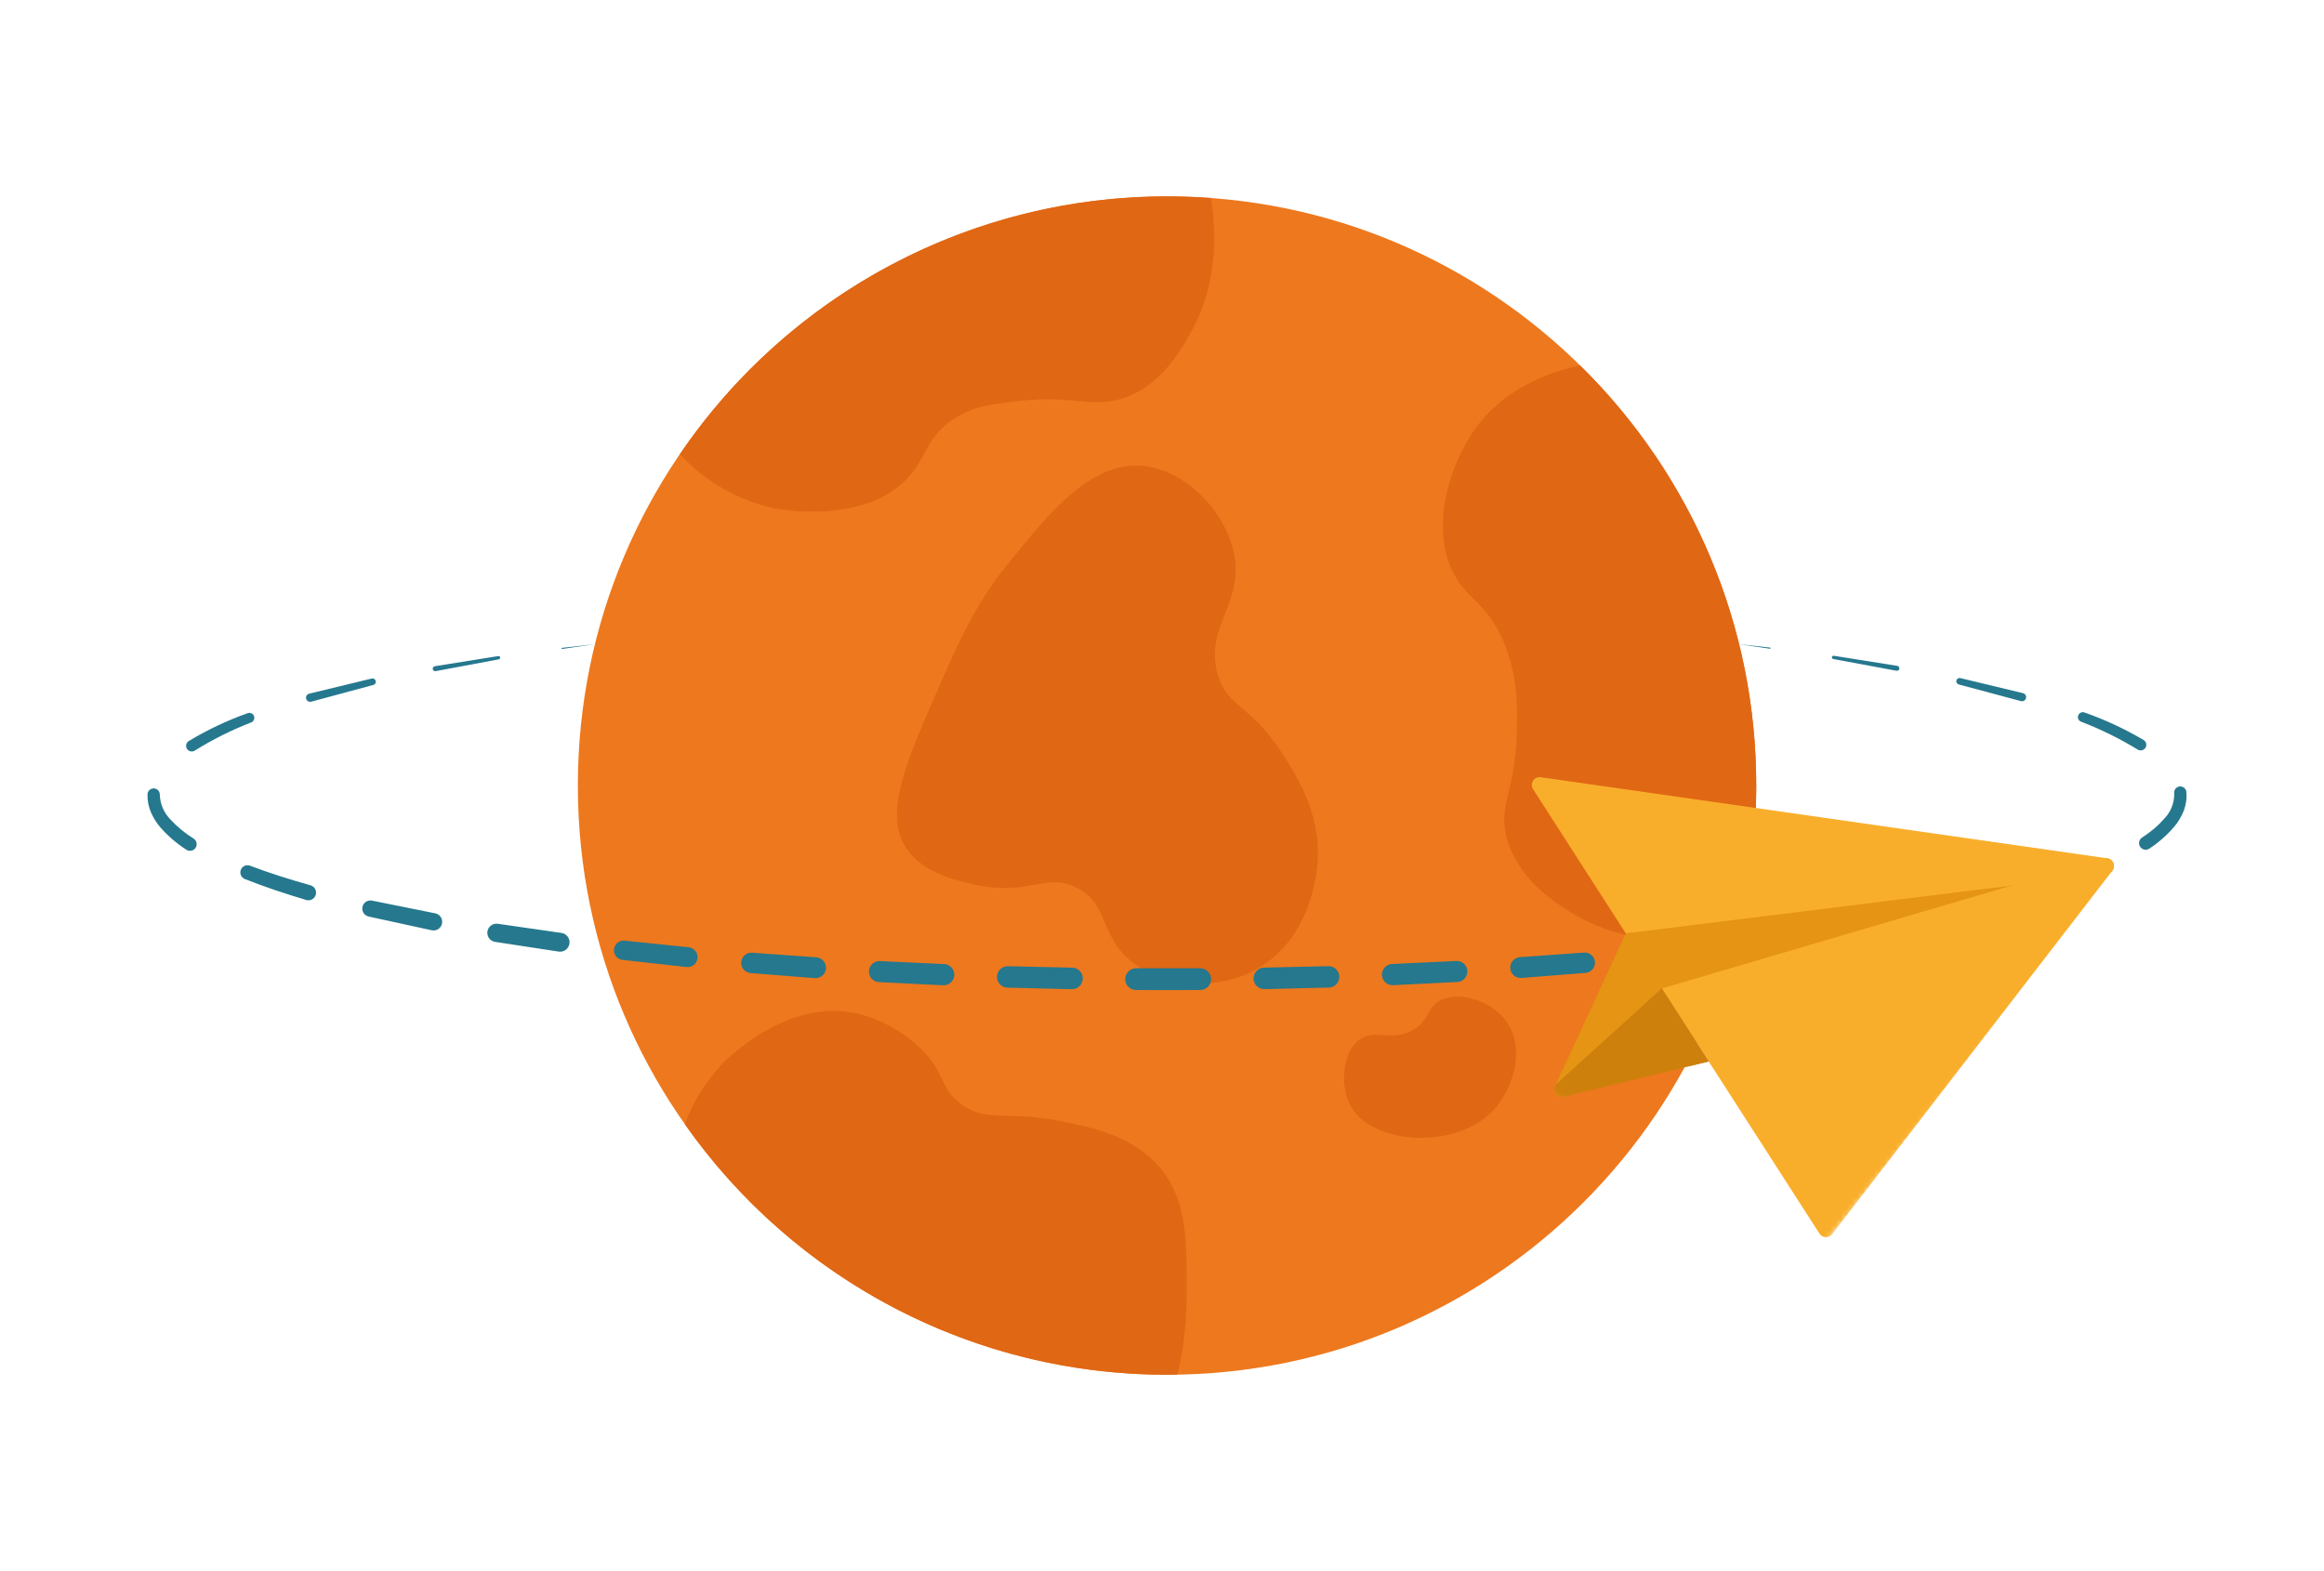 <svg width="426" height="288" viewBox="0 0 426 288" fill="none" xmlns="http://www.w3.org/2000/svg">
<path d="M213.924 252C273.571 252 321.924 203.647 321.924 144C321.924 84.353 273.571 36 213.924 36C154.277 36 105.924 84.353 105.924 144C105.924 203.647 154.277 252 213.924 252Z" fill="#EE781D"/>
<path d="M218.004 61.44C216.054 64.79 212.574 70.75 206.004 72.96C200.164 74.92 196.364 72.4 187.284 73.44C181.794 74.07 178.344 74.46 174.804 76.8C169.664 80.2 169.974 83.93 166.164 87.84C157.944 96.28 142.534 93.3 141.684 93.12C135.127 91.639 129.176 88.197 124.624 83.25C134.52 68.682 147.833 56.759 163.4 48.523C178.966 40.286 196.313 35.987 213.924 36C216.624 36 219.314 36.1 221.964 36.29C223.024 42.88 223.194 52.55 218.004 61.44ZM184.884 103.2C192.424 93.879 200.184 84.285 209.844 85.44C217.461 86.351 224.547 93.74 226.164 101.28C228.184 110.698 220.53 115.022 223.284 123.84C225.157 129.836 229.052 128.976 234.804 137.76C237.521 141.91 242.11 148.917 241.524 157.92C241.39 159.979 240.3 172.695 229.524 178.08C222.443 181.619 213.575 180.795 207.924 176.64C201.396 171.841 203.493 165.784 197.364 162.72C191.776 159.927 188.523 164.207 179.124 162.24C175.659 161.515 169.265 160.176 166.164 155.52C161.905 149.123 166.039 139.734 172.404 125.28C175.989 117.138 178.832 110.682 184.884 103.2ZM321.924 144C321.928 153.121 320.782 162.206 318.514 171.04C308.584 173.38 296.884 172.98 287.604 167.04C284.864 165.29 277.864 160.81 276.084 153.12C274.744 147.32 277.664 145.3 278.004 134.88C278.154 130.15 278.354 124.05 275.604 117.6C272.394 110.07 268.494 109.9 266.004 104.16C262.284 95.59 266.064 84.73 270.324 78.72C274.864 72.32 281.914 68.68 289.624 66.98C299.869 77.018 308.004 89.002 313.551 102.229C319.098 115.455 321.945 129.657 321.924 144ZM247.764 203.04C245.444 199.21 246.093 192.794 249.204 190.56C252.06 188.509 255.357 191.155 259.284 188.64C262.164 186.796 261.552 184.631 264.084 183.36C267.578 181.607 273.339 183.423 276.084 187.2C279.619 192.064 277.447 199.205 274.164 203.04C267.505 210.819 251.988 210.01 247.764 203.04ZM215.784 251.97C215.164 251.99 214.544 252 213.924 252C196.58 252.012 179.49 247.842 164.101 239.843C148.712 231.844 135.479 220.252 125.524 206.05C126.998 202.096 129.226 198.465 132.084 195.36C132.964 194.41 143.964 182.94 157.044 185.76C161.58 186.868 165.729 189.191 169.044 192.48C173.264 196.78 172.264 199.19 175.764 202.08C180.354 205.87 184.304 203.56 194.004 205.44C199.484 206.5 207.194 208 212.244 213.6C217.424 219.34 217.474 226.8 217.524 234.24C217.554 237.83 217.604 245.26 215.784 251.97Z" fill="#E06714"/>
<path d="M318.504 118.042L324.47 118.706C324.497 118.71 324.521 118.723 324.538 118.744C324.555 118.765 324.562 118.792 324.559 118.819C324.556 118.846 324.543 118.87 324.522 118.887C324.501 118.904 324.474 118.912 324.447 118.909L324.443 118.909L318.504 118.042ZM336.144 120.206L347.773 122.058C347.832 122.067 347.889 122.088 347.941 122.119C347.992 122.149 348.037 122.19 348.073 122.239C348.108 122.287 348.134 122.342 348.148 122.401C348.162 122.459 348.165 122.52 348.155 122.579C348.146 122.639 348.125 122.695 348.093 122.747C348.061 122.798 348.02 122.842 347.971 122.877C347.922 122.912 347.867 122.937 347.808 122.95C347.75 122.964 347.689 122.965 347.63 122.955L347.62 122.953L347.605 122.951L336.049 120.803L336.041 120.801C335.963 120.787 335.894 120.742 335.848 120.677C335.803 120.612 335.785 120.531 335.798 120.453C335.812 120.374 335.856 120.305 335.92 120.258C335.985 120.212 336.065 120.193 336.144 120.206ZM359.343 124.299L370.818 127.06C370.914 127.083 371.004 127.125 371.084 127.183C371.164 127.241 371.232 127.314 371.283 127.399C371.335 127.483 371.369 127.576 371.385 127.674C371.4 127.771 371.396 127.871 371.373 127.967C371.35 128.063 371.308 128.154 371.25 128.234C371.192 128.313 371.119 128.381 371.034 128.433C370.95 128.484 370.856 128.519 370.759 128.534C370.661 128.55 370.562 128.546 370.466 128.522L370.451 128.519L370.406 128.507L359.075 125.475L359.046 125.467C358.893 125.426 358.762 125.326 358.681 125.19C358.601 125.053 358.578 124.89 358.617 124.736C358.656 124.583 358.754 124.45 358.89 124.369C359.026 124.287 359.188 124.262 359.343 124.299ZM382.108 130.607C385.872 131.931 389.497 133.618 392.933 135.646C393.049 135.717 393.149 135.809 393.228 135.919C393.308 136.028 393.365 136.153 393.397 136.284C393.428 136.416 393.434 136.552 393.412 136.686C393.391 136.82 393.344 136.948 393.273 137.063C393.202 137.179 393.11 137.279 393 137.359C392.89 137.438 392.766 137.495 392.635 137.527C392.503 137.558 392.366 137.564 392.233 137.543C392.099 137.521 391.971 137.474 391.855 137.403L391.85 137.4L391.839 137.393C388.542 135.382 385.07 133.674 381.465 132.291C381.243 132.204 381.066 132.033 380.97 131.816C380.874 131.598 380.867 131.352 380.952 131.13C381.037 130.908 381.206 130.728 381.423 130.63C381.639 130.532 381.886 130.524 382.108 130.607ZM400.774 145.177C400.879 146.33 400.719 147.492 400.308 148.575C399.905 149.602 399.346 150.561 398.65 151.417C397.31 153.012 395.744 154.403 394.002 155.546C393.871 155.636 393.723 155.7 393.567 155.734C393.412 155.767 393.251 155.77 393.094 155.741C392.937 155.712 392.788 155.653 392.654 155.567C392.52 155.48 392.405 155.368 392.314 155.237C392.224 155.106 392.16 154.959 392.126 154.803C392.093 154.647 392.09 154.486 392.119 154.33C392.147 154.173 392.207 154.024 392.293 153.89C392.379 153.756 392.491 153.64 392.622 153.55L392.634 153.542L392.652 153.53C394.211 152.545 395.62 151.339 396.833 149.95C397.981 148.712 398.594 147.072 398.54 145.386L398.54 145.378C398.514 145.082 398.606 144.788 398.797 144.561C398.988 144.333 399.261 144.19 399.556 144.164C399.852 144.137 400.146 144.229 400.375 144.418C400.603 144.608 400.747 144.881 400.774 145.177ZM383.301 160.995C379.612 162.475 375.854 163.73 372.068 164.864C371.714 164.969 371.333 164.929 371.008 164.753C370.683 164.578 370.441 164.28 370.335 163.926C370.229 163.572 370.267 163.191 370.442 162.865C370.617 162.54 370.914 162.297 371.268 162.19L371.29 162.184C375.031 161.126 378.737 159.952 382.347 158.568C382.668 158.444 383.025 158.452 383.34 158.591C383.656 158.729 383.903 158.987 384.029 159.308C384.155 159.628 384.15 159.985 384.013 160.301C383.877 160.618 383.621 160.867 383.301 160.995ZM360.63 167.919L349.083 170.445C348.675 170.533 348.249 170.455 347.898 170.229C347.547 170.003 347.3 169.647 347.211 169.24C347.122 168.832 347.198 168.406 347.422 168.054C347.647 167.702 348.002 167.454 348.409 167.363L348.424 167.36L348.489 167.347L359.958 165.023L360.017 165.011C360.401 164.934 360.8 165.011 361.128 165.226C361.455 165.442 361.684 165.778 361.765 166.161C361.846 166.545 361.772 166.945 361.559 167.274C361.347 167.603 361.012 167.835 360.63 167.919ZM337.471 172.582L325.806 174.378C325.582 174.413 325.354 174.403 325.133 174.35C324.913 174.296 324.706 174.2 324.523 174.066C324.34 173.932 324.185 173.763 324.067 173.569C323.95 173.376 323.871 173.161 323.837 172.937C323.802 172.712 323.812 172.484 323.866 172.264C323.92 172.043 324.017 171.836 324.151 171.653C324.285 171.471 324.454 171.316 324.648 171.199C324.842 171.081 325.057 171.003 325.281 170.969L325.298 170.967L325.337 170.961L336.938 169.288L336.979 169.282C337.416 169.219 337.859 169.332 338.213 169.595C338.567 169.858 338.802 170.251 338.867 170.687C338.932 171.124 338.822 171.568 338.56 171.923C338.299 172.278 337.907 172.515 337.471 172.582ZM314.111 175.909L302.391 177.219C301.913 177.27 301.433 177.13 301.058 176.829C300.683 176.528 300.442 176.091 300.389 175.613C300.335 175.135 300.473 174.655 300.773 174.279C301.073 173.902 301.509 173.66 301.987 173.605L302.002 173.603L302.033 173.6L313.7 172.39L313.732 172.387C314.198 172.338 314.664 172.477 315.028 172.771C315.393 173.066 315.625 173.493 315.676 173.959C315.726 174.424 315.589 174.891 315.296 175.257C315.003 175.622 314.577 175.857 314.111 175.909ZM290.652 178.332L278.902 179.267C278.651 179.288 278.399 179.259 278.16 179.181C277.921 179.104 277.699 178.981 277.507 178.818C277.316 178.655 277.158 178.456 277.044 178.232C276.93 178.008 276.86 177.764 276.84 177.513C276.82 177.263 276.85 177.011 276.928 176.772C277.005 176.532 277.129 176.311 277.293 176.12C277.456 175.929 277.655 175.772 277.88 175.658C278.104 175.544 278.348 175.475 278.599 175.456L278.614 175.454L278.641 175.452L290.344 174.615L290.371 174.613C290.863 174.578 291.349 174.739 291.722 175.061C292.096 175.384 292.326 175.841 292.363 176.333C292.4 176.824 292.241 177.311 291.921 177.686C291.6 178.061 291.144 178.293 290.652 178.332ZM267.138 180.008L255.365 180.591C255.109 180.605 254.853 180.568 254.612 180.482C254.371 180.397 254.149 180.265 253.958 180.093C253.768 179.922 253.614 179.714 253.504 179.483C253.394 179.252 253.331 179.001 253.319 178.746C253.306 178.49 253.344 178.234 253.43 177.993C253.517 177.752 253.65 177.531 253.822 177.341C253.994 177.152 254.202 176.998 254.434 176.889C254.666 176.781 254.917 176.719 255.172 176.707L255.177 176.707L255.202 176.706L266.927 176.156L266.952 176.155C267.463 176.13 267.963 176.309 268.341 176.653C268.72 176.997 268.947 177.477 268.971 177.988C268.996 178.499 268.817 178.999 268.473 179.378C268.129 179.756 267.649 179.983 267.138 180.008ZM243.586 181.026L231.805 181.319C231.546 181.326 231.288 181.281 231.045 181.188C230.803 181.095 230.582 180.955 230.394 180.776C230.206 180.597 230.055 180.383 229.949 180.146C229.844 179.909 229.787 179.653 229.78 179.393C229.774 179.134 229.818 178.876 229.912 178.634C230.005 178.392 230.145 178.17 230.324 177.982C230.503 177.794 230.717 177.643 230.955 177.538C231.192 177.433 231.448 177.376 231.707 177.37L231.712 177.369L231.736 177.369L243.47 177.108L243.494 177.108C244.014 177.095 244.517 177.29 244.893 177.649C245.269 178.008 245.487 178.501 245.499 179.021C245.512 179.541 245.317 180.044 244.958 180.42C244.599 180.796 244.106 181.014 243.586 181.026ZM220.02 181.473C216.092 181.498 212.163 181.5 208.235 181.478C207.707 181.474 207.203 181.261 206.833 180.886C206.462 180.512 206.255 180.005 206.257 179.478C206.258 178.951 206.469 178.446 206.842 178.074C207.215 177.701 207.721 177.492 208.248 177.491H220.008C220.534 177.492 221.039 177.701 221.412 178.073C221.784 178.445 221.994 178.95 221.996 179.476C221.998 180.003 221.791 180.508 221.42 180.883C221.05 181.257 220.547 181.469 220.02 181.473ZM196.449 181.328L184.666 181.04C184.408 181.034 184.154 180.977 183.919 180.873C183.683 180.768 183.47 180.619 183.293 180.432C182.934 180.055 182.739 179.551 182.752 179.031C182.758 178.773 182.815 178.52 182.92 178.284C183.024 178.048 183.174 177.836 183.361 177.658C183.737 177.299 184.241 177.105 184.762 177.117L184.78 177.118L196.517 177.374L196.541 177.374C197.065 177.386 197.563 177.605 197.925 177.984C198.288 178.363 198.485 178.87 198.473 179.394C198.462 179.919 198.243 180.417 197.864 180.779C197.486 181.142 196.979 181.34 196.454 181.329L196.449 181.328ZM172.886 180.61L161.111 180.031C160.6 180.006 160.119 179.779 159.775 179.4C159.431 179.02 159.252 178.52 159.278 178.008C159.303 177.497 159.53 177.016 159.909 176.672C160.289 176.328 160.789 176.149 161.301 176.174L161.321 176.175L173.047 176.72L173.072 176.721C173.587 176.746 174.071 176.974 174.419 177.355C174.766 177.737 174.947 178.241 174.924 178.756C174.9 179.271 174.672 179.756 174.291 180.104C173.91 180.451 173.406 180.633 172.891 180.61L172.886 180.61ZM149.344 179.298L137.588 178.37C137.094 178.332 136.634 178.1 136.311 177.724C135.988 177.349 135.827 176.86 135.864 176.366C135.901 175.871 136.133 175.412 136.509 175.088C136.884 174.765 137.373 174.604 137.867 174.64L137.895 174.642L149.603 175.476L149.63 175.478C150.137 175.514 150.609 175.75 150.941 176.134C151.274 176.518 151.441 177.018 151.405 177.525C151.369 178.031 151.133 178.503 150.749 178.836C150.365 179.168 149.865 179.335 149.358 179.299L149.344 179.298ZM125.845 177.262L114.119 175.958C113.652 175.906 113.225 175.671 112.931 175.305C112.637 174.939 112.5 174.471 112.55 174.004C112.6 173.537 112.833 173.109 113.198 172.813C113.562 172.518 114.03 172.378 114.497 172.426L114.529 172.43L126.202 173.633L126.234 173.636C126.715 173.686 127.156 173.925 127.461 174.3C127.766 174.675 127.91 175.156 127.86 175.637C127.811 176.118 127.572 176.56 127.197 176.865C126.822 177.17 126.341 177.313 125.86 177.264L125.845 177.262ZM102.42 174.434L90.752 172.651C90.314 172.584 89.92 172.346 89.656 171.99C89.393 171.633 89.282 171.187 89.347 170.748C89.412 170.31 89.647 169.915 90.003 169.65C90.358 169.385 90.804 169.272 91.243 169.334L91.284 169.34L102.888 171.008L102.927 171.014C103.378 171.082 103.784 171.326 104.056 171.692C104.328 172.059 104.445 172.518 104.38 172.969C104.315 173.421 104.074 173.829 103.71 174.104C103.345 174.378 102.887 174.498 102.435 174.437L102.42 174.434ZM79.134 170.523L67.582 168.01C67.198 167.926 66.862 167.694 66.647 167.363C66.433 167.033 66.358 166.632 66.439 166.246C66.519 165.861 66.749 165.523 67.077 165.306C67.406 165.089 67.807 165.011 68.193 165.088L68.252 165.1L79.728 167.41L79.784 167.421C79.988 167.462 80.182 167.543 80.355 167.659C80.528 167.775 80.677 167.923 80.792 168.097C80.907 168.27 80.987 168.465 81.028 168.669C81.068 168.873 81.067 169.084 81.026 169.288C80.985 169.492 80.904 169.686 80.788 169.859C80.672 170.032 80.523 170.18 80.35 170.295C80.176 170.41 79.981 170.49 79.777 170.53C79.573 170.57 79.362 170.57 79.158 170.528L79.134 170.523ZM56.135 164.973C52.345 163.846 48.582 162.6 44.885 161.133C44.563 161.006 44.306 160.756 44.167 160.439C44.029 160.122 44.022 159.764 44.147 159.441C44.273 159.119 44.52 158.859 44.837 158.719C45.153 158.579 45.511 158.569 45.834 158.692C49.453 160.064 53.164 161.23 56.911 162.28C57.269 162.379 57.573 162.618 57.755 162.941C57.938 163.265 57.984 163.648 57.884 164.006C57.784 164.364 57.546 164.668 57.222 164.85C56.898 165.033 56.516 165.079 56.157 164.979L56.135 164.973ZM34.149 155.752C32.402 154.631 30.817 153.273 29.44 151.719C28.723 150.889 28.134 149.957 27.692 148.953C27.227 147.896 27.005 146.749 27.042 145.595C27.055 145.298 27.185 145.018 27.403 144.816C27.621 144.615 27.91 144.507 28.207 144.518C28.505 144.528 28.785 144.656 28.989 144.873C29.192 145.089 29.302 145.378 29.293 145.675C29.348 147.37 30.036 148.982 31.221 150.195C32.475 151.557 33.908 152.74 35.482 153.714L35.497 153.723C35.768 153.899 35.957 154.176 36.024 154.492C36.09 154.808 36.029 155.138 35.852 155.409C35.676 155.679 35.399 155.869 35.083 155.935C34.767 156.002 34.437 155.94 34.166 155.764L34.149 155.752ZM34.6 135.841C38.017 133.78 41.633 132.069 45.394 130.734C45.617 130.65 45.864 130.658 46.081 130.755C46.299 130.852 46.47 131.031 46.556 131.253C46.643 131.475 46.639 131.722 46.545 131.941C46.451 132.16 46.274 132.333 46.053 132.423L46.047 132.425C42.45 133.819 38.992 135.546 35.716 137.583L35.709 137.587C35.478 137.736 35.198 137.787 34.93 137.729C34.662 137.67 34.428 137.508 34.279 137.277C34.131 137.047 34.08 136.766 34.138 136.498C34.196 136.23 34.358 135.996 34.589 135.847L34.6 135.841ZM56.671 127.158L68.136 124.38C68.291 124.342 68.454 124.367 68.591 124.449C68.727 124.531 68.826 124.664 68.866 124.818C68.905 124.972 68.882 125.136 68.802 125.273C68.722 125.411 68.591 125.512 68.438 125.553L68.407 125.562L57.089 128.612L57.046 128.624C56.853 128.675 56.647 128.648 56.473 128.548C56.3 128.447 56.173 128.283 56.121 128.089C56.069 127.896 56.096 127.69 56.195 127.516C56.295 127.343 56.459 127.215 56.653 127.163L56.671 127.158ZM79.703 122.126L91.329 120.263C91.368 120.256 91.409 120.257 91.448 120.266C91.486 120.275 91.523 120.291 91.556 120.314C91.589 120.337 91.616 120.366 91.638 120.4C91.659 120.434 91.674 120.471 91.681 120.511C91.687 120.55 91.686 120.59 91.678 120.629C91.669 120.668 91.653 120.705 91.63 120.738C91.607 120.77 91.578 120.798 91.544 120.82C91.51 120.841 91.473 120.855 91.433 120.862L91.424 120.864L79.872 123.023L79.859 123.026C79.8 123.037 79.739 123.036 79.681 123.023C79.622 123.011 79.567 122.987 79.517 122.953C79.468 122.92 79.425 122.876 79.393 122.826C79.36 122.776 79.337 122.72 79.326 122.661C79.315 122.602 79.316 122.541 79.328 122.483C79.341 122.424 79.365 122.368 79.398 122.319C79.432 122.27 79.476 122.227 79.526 122.195C79.576 122.162 79.632 122.139 79.691 122.128L79.703 122.126ZM103.032 118.752L108.997 118.084L103.059 118.956C103.046 118.958 103.032 118.958 103.019 118.954C103.005 118.951 102.993 118.946 102.982 118.938C102.971 118.93 102.962 118.92 102.954 118.908C102.947 118.897 102.943 118.884 102.941 118.87C102.938 118.857 102.939 118.843 102.942 118.83C102.945 118.817 102.951 118.804 102.959 118.794C102.967 118.783 102.977 118.773 102.989 118.766C103.001 118.759 103.014 118.755 103.027 118.753L103.032 118.752Z" fill="#25788E"/>
<path d="M386.46 160.114L359.919 167.888L307.472 183.25L287.28 200.735C287.037 200.945 286.731 201.067 286.41 201.082C286.089 201.096 285.773 201.002 285.513 200.814L285.458 200.77C285.216 200.578 285.043 200.312 284.966 200.012C284.889 199.713 284.911 199.397 285.029 199.112L294.595 178.476L298.019 171.085L385.882 157.33C386.237 157.286 386.596 157.378 386.887 157.587C387.178 157.795 387.379 158.105 387.452 158.456C387.525 158.806 387.463 159.171 387.279 159.478C387.096 159.786 386.803 160.012 386.46 160.114Z" fill="#E59413"/>
<path d="M387.188 159.617L387.174 159.635C386.941 159.926 386.604 160.115 386.234 160.16L368.776 162.323L298.014 171.092L281.013 144.653C280.865 144.423 280.787 144.155 280.787 143.882C280.787 143.608 280.866 143.341 281.013 143.111C281.161 142.881 281.372 142.698 281.62 142.584C281.869 142.47 282.145 142.429 282.416 142.468L386.227 157.328L386.27 157.332L386.348 157.347L386.431 157.366L386.503 157.388L386.592 157.419L386.665 157.451L386.674 157.458L386.743 157.493L386.816 157.535C386.863 157.564 386.908 157.596 386.952 157.63C387.009 157.676 387.063 157.726 387.112 157.78C387.135 157.804 387.157 157.83 387.177 157.857C387.201 157.884 387.223 157.913 387.243 157.943L387.304 158.04C387.317 158.06 387.328 158.081 387.336 158.103C387.342 158.11 387.347 158.118 387.348 158.127L387.379 158.193L387.39 158.201L387.414 158.262C387.433 158.316 387.449 158.371 387.461 158.426C387.468 158.452 387.473 158.478 387.477 158.504C387.49 158.589 387.496 158.675 387.493 158.761C387.493 158.801 387.491 158.841 387.486 158.882C387.483 158.916 387.478 158.951 387.472 158.985C387.466 159.02 387.455 159.073 387.444 159.118C387.434 159.156 387.422 159.194 387.408 159.23C387.392 159.276 387.374 159.321 387.352 159.364C387.337 159.39 387.323 159.416 387.311 159.443C387.274 159.504 387.233 159.562 387.188 159.617Z" fill="#F9AE2B"/>
<mask id="mask0_173_2650" style="mask-type:luminance" maskUnits="userSpaceOnUse" x="254" y="100" width="136" height="136">
<path d="M315.125 100.102L254.516 176.094L328.723 235.28L389.332 159.288L315.125 100.102Z" fill="white"/>
</mask>
<g mask="url(#mask0_173_2650)">
<path d="M335.851 226.231C335.735 226.381 335.591 226.506 335.426 226.6C335.262 226.694 335.08 226.754 334.892 226.776C334.704 226.799 334.514 226.784 334.331 226.732C334.149 226.68 333.979 226.592 333.832 226.474C333.711 226.377 333.606 226.262 333.522 226.133L304.609 181.198L368.776 162.323L385.657 157.377C385.849 157.321 386.05 157.304 386.248 157.329C386.278 157.334 386.309 157.339 386.339 157.346L386.421 157.366L386.494 157.387L386.583 157.419L386.655 157.45L386.664 157.457L386.733 157.493L386.807 157.535C386.854 157.565 386.899 157.596 386.942 157.63C386.999 157.676 387.053 157.726 387.103 157.78C387.126 157.805 387.148 157.83 387.168 157.857C387.192 157.884 387.213 157.913 387.233 157.943L387.294 158.041C387.307 158.06 387.318 158.081 387.327 158.103C387.333 158.11 387.337 158.119 387.339 158.128L387.37 158.193L387.38 158.201L387.404 158.262C387.423 158.316 387.439 158.371 387.451 158.426C387.458 158.452 387.464 158.478 387.467 158.504C387.481 158.589 387.486 158.675 387.484 158.761C387.483 158.801 387.481 158.842 387.477 158.882C387.474 158.916 387.469 158.95 387.463 158.985C387.457 159.019 387.446 159.074 387.435 159.118C387.424 159.156 387.412 159.194 387.398 159.231C387.383 159.276 387.364 159.321 387.343 159.364C387.328 159.389 387.314 159.416 387.302 159.443C387.268 159.504 387.229 159.563 387.186 159.619L387.174 159.635L335.851 226.231Z" fill="#F9AE2B"/>
<path d="M313.213 194.569L286.685 201.044C286.473 201.096 286.253 201.098 286.04 201.051C285.827 201.004 285.628 200.909 285.458 200.773C285.301 200.649 285.172 200.491 285.082 200.312C284.934 200.028 284.886 199.703 284.946 199.388C285.007 199.074 285.172 198.789 285.414 198.58L304.61 181.199L313.213 194.569Z" fill="#CE800D"/>
</g>
<path d="M304.609 181.198L313.213 194.569L309.351 195.511L302.493 183.113L304.609 181.198Z" fill="#CE800D"/>
</svg>
